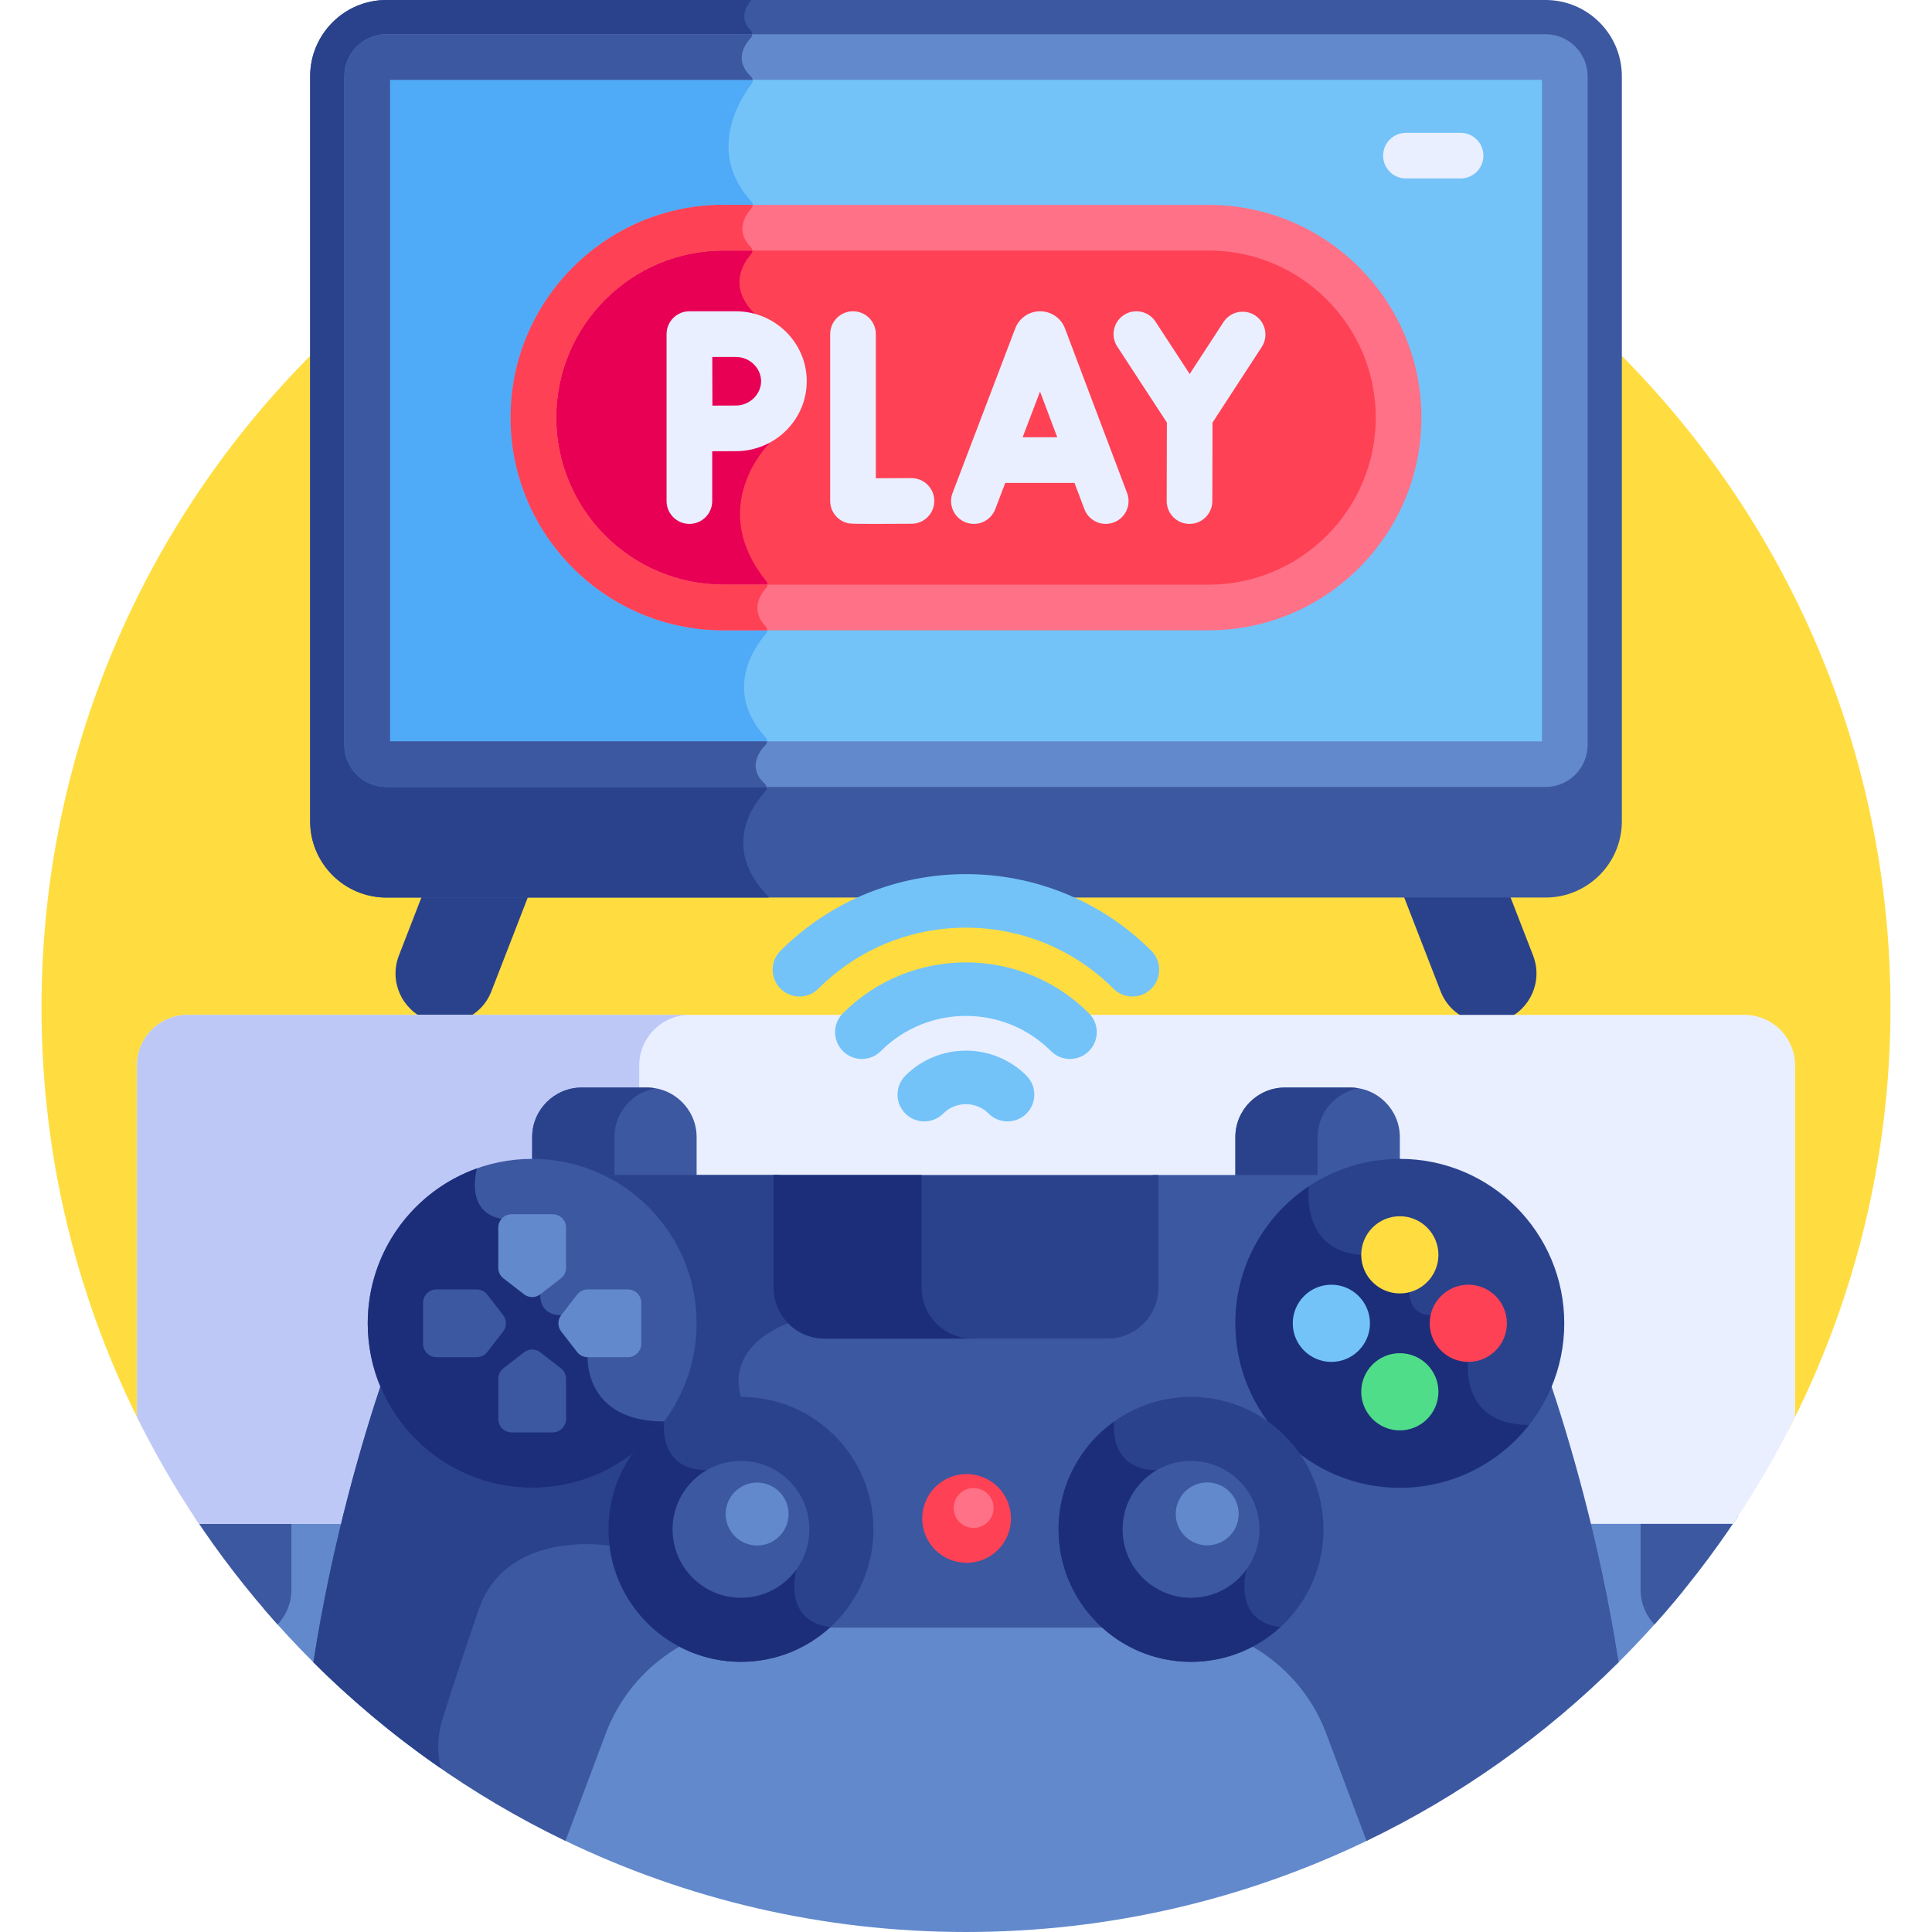 <svg id="Layer_1" enable-background="new 0 0 512 512" height="512" viewBox="0 0 512 512" width="512" xmlns="http://www.w3.org/2000/svg"><g><path d="m473.919 379.065c17.306-33.585 27.083-71.683 27.083-112.067 0-135.311-109.691-245.002-245.002-245.002s-245.002 109.691-245.002 245.002c0 40.384 9.776 78.482 27.082 112.067z" fill="#ffdd40"/><path d="m149.733 487.789c32.146 15.504 68.186 24.211 106.267 24.211 38.061 0 74.087-8.69 106.221-24.178l66.646-47.236c6.086-6.061 11.862-12.432 17.286-19.101v-21.851h-376.265v26.692c4.21 4.913 8.611 9.658 13.192 14.223z" fill="#6289cc"/><path d="m409.598 236.348h-307.196c-6.957 0-12.65-5.692-12.65-12.65v-203.489c0-6.957 5.692-12.65 12.65-12.65h307.195c6.957 0 12.65 5.692 12.65 12.65v203.488c.001 6.958-5.692 12.651-12.649 12.651z" fill="#73c3f9"/><path d="m89.752 20.209v203.488c0 6.958 5.692 12.65 12.65 12.65h100.068c-10.923-12.399-2.726-23.296.367-26.633.534-.576.462-1.458-.12-1.984-4.685-4.235-1.552-8.56.206-10.38.498-.516.519-1.335.034-1.863-11.432-12.454-2.886-24.195.043-27.541.47-.537.429-1.338-.059-1.859-4.188-4.483-1.449-8.568.096-10.261.463-.508.464-1.272.031-1.806-14.998-18.515-1.382-34.188.589-36.283.156-.166.264-.364.322-.583l4.276-16.036c.085-.318.053-.656-.089-.953l-8.059-16.804c-.063-.131-.151-.253-.252-.357-6.946-7.098-2.882-13.293-.82-15.624.496-.561.449-1.393-.079-1.923-4.219-4.227-1.418-8.47.172-10.266.462-.522.46-1.312-.011-1.826-12.066-13.149-2.84-27.358.086-31.197.431-.566.35-1.354-.165-1.844-4.523-4.307-1.771-8.439-.069-10.269.498-.535.533-1.374.025-1.899-.193-.199-.366-.399-.522-.598h-96.068c-6.959.002-12.652 5.694-12.652 12.651z" fill="#4fabf7"/><g><path d="m399.361 235.37h-28.192l10.618 27.367c2.625 6.767 10.239 10.123 17.005 7.498 6.767-2.625 10.123-10.239 7.498-17.005z" fill="#2a428c"/></g><g><path d="m112.638 235.37-6.93 17.859c-2.625 6.767.731 14.38 7.498 17.005s14.38-.731 17.006-7.498l10.618-27.367h-28.192z" fill="#2a428c"/></g><path d="m434.779 401.821v19.521c0 3.554 1.398 6.774 3.663 9.165 8.06-8.988 15.463-18.575 22.14-28.686z" fill="#3c58a0"/><path d="m73.558 430.507c2.265-2.391 3.663-5.612 3.663-9.165v-19.521h-25.803c6.677 10.11 14.08 19.698 22.14 28.686z" fill="#3c58a0"/><path d="m52.745 403.836h406.509c6.098-9.04 11.595-18.517 16.464-28.359v-93.092c0-7.42-6.015-13.434-13.435-13.434h-412.567c-7.42 0-13.435 6.015-13.435 13.434v93.092c4.869 9.843 10.366 19.319 16.464 28.359z" fill="#e9efff"/><path d="m169.396 282.385c0-7.42 6.015-13.434 13.435-13.434h-133.115c-7.42 0-13.435 6.015-13.435 13.434v93.092c4.869 9.843 10.366 19.319 16.464 28.359h133.115c-6.098-9.04-11.595-18.517-16.464-28.359z" fill="#bec8f7"/><path d="m184.61 313.412v-12.089c0-7.209-5.898-13.108-13.108-13.108h-17.363c-7.209 0-13.108 5.899-13.108 13.108v7.806c6.757 0 13.155 1.539 18.863 4.283z" fill="#3c58a0"/><path d="m327.39 313.412v-12.089c0-7.209 5.898-13.108 13.108-13.108h17.363c7.209 0 13.108 5.899 13.108 13.108v7.806c-6.757 0-13.155 1.539-18.863 4.283z" fill="#3c58a0"/><path d="m173.715 288.418c-.721-.124-1.458-.203-2.213-.203h-17.363c-7.209 0-13.108 5.898-13.108 13.108v7.806c6.757 0 13.155 1.538 18.863 4.283h2.927v-12.089c0-6.455 4.731-11.844 10.894-12.905z" fill="#2a428c"/><path d="m360.074 288.418c-.721-.124-1.458-.203-2.213-.203h-17.363c-7.209 0-13.108 5.898-13.108 13.108v12.089h21.79v-12.089c-.001-6.455 4.731-11.844 10.894-12.905z" fill="#2a428c"/><path d="m409.598 0h-307.196c-11.143 0-20.209 9.066-20.209 20.209v177.206 20.235c0 11.144 9.066 20.21 20.209 20.21h307.196c11.143 0 20.209-9.066 20.209-20.21v-20.235-177.206c0-11.143-9.066-20.209-20.209-20.209zm5.09 197.415c0 2.76-2.331 5.091-5.091 5.091h-307.195c-2.759 0-5.091-2.331-5.091-5.091v-177.206c0-2.76 2.331-5.091 5.091-5.091h307.196c2.759 0 5.091 2.331 5.091 5.091v177.206z" fill="#3c58a0"/><path d="m102.402 202.505c-2.759 0-5.091-2.331-5.091-5.09v-177.206c0-2.76 2.331-5.091 5.091-5.091h94.178c.081-2.181 1.406-4.006 2.388-5.062.498-.535.533-1.374.025-1.899-3.184-3.292-1.25-6.53.08-8.082.02-.023.024-.052.042-.075h-96.713c-11.143 0-20.209 9.066-20.209 20.209v177.206 20.235c0 11.144 9.066 20.21 20.209 20.21h101.355c-.067-.146-.152-.285-.265-.402-12.441-12.854-3.84-24.307-.655-27.744.534-.576.462-1.458-.12-1.984-1.982-1.792-2.557-3.598-2.436-5.225z" fill="#2a428c"/><g><path d="m278.535 278.558c-12.438-12.439-32.675-12.439-45.112 0-2.772 2.772-7.266 2.771-10.038-.001s-2.772-7.265 0-10.038c17.973-17.971 47.216-17.971 65.189 0 2.772 2.773 2.772 7.266 0 10.038s-7.266 2.773-10.039.001z" fill="#73c3f9"/></g><g><path d="m295.08 262.013c-21.561-21.561-56.642-21.561-78.203 0-2.772 2.771-7.267 2.771-10.038 0-2.772-2.773-2.772-7.266 0-10.039 27.096-27.095 71.183-27.095 98.28 0 2.772 2.773 2.772 7.266 0 10.039-2.773 2.772-7.267 2.771-10.039 0z" fill="#73c3f9"/></g><path d="m320.319 160.983h-128.639c-27.674 0-50.317-22.643-50.317-50.317 0-27.674 22.643-50.317 50.317-50.317h128.639c27.674 0 50.317 22.643 50.317 50.317.001 27.674-22.642 50.317-50.317 50.317z" fill="#ff4155"/><path d="m191.68 60.348c-27.674 0-50.317 22.643-50.317 50.317 0 27.674 22.643 50.317 50.317 50.317h9.053c.05-2.286 1.384-4.148 2.305-5.157.463-.508.464-1.272.031-1.806-14.998-18.515-1.382-34.188.589-36.283.156-.166.264-.364.322-.583l4.276-16.036c.085-.318.053-.656-.089-.953l-8.059-16.804c-.063-.131-.151-.253-.252-.357-6.946-7.098-2.882-13.293-.82-15.624.496-.561.449-1.393-.079-1.923-1.757-1.76-2.287-3.521-2.203-5.109h-5.074z" fill="#e80054"/><g><path d="m320.319 167.03h-128.638c-31.08 0-56.364-25.285-56.364-56.365s25.285-56.365 56.364-56.365h128.639c31.08 0 56.365 25.285 56.365 56.365-.001 31.081-25.286 56.365-56.366 56.365zm-128.638-100.635c-24.41 0-44.27 19.859-44.27 44.27s19.86 44.27 44.27 44.27h128.639c24.411 0 44.27-19.859 44.27-44.27s-19.859-44.27-44.27-44.27z" fill="#ff7186"/></g><path d="m203.389 154.936h-11.708c-24.41 0-44.27-19.859-44.27-44.27s19.86-44.27 44.27-44.27h7.697c-.019-.34-.16-.676-.421-.938-4.219-4.227-1.418-8.47.172-10.266.225-.254.336-.573.34-.891h-7.788c-31.08 0-56.364 25.285-56.364 56.365s25.285 56.365 56.364 56.365h11.647c-.008-.339-.137-.677-.385-.943-4.188-4.483-1.449-8.568.096-10.261.23-.254.345-.571.35-.891z" fill="#ff4155"/><g><path d="m387.07 47.297h-14.482c-3.34 0-6.047-2.708-6.047-6.047s2.708-6.047 6.047-6.047h14.482c3.34 0 6.047 2.708 6.047 6.047s-2.708 6.047-6.047 6.047z" fill="#e9efff"/></g><g fill="#e9efff"><path d="m282.225 87.027c-.021-.056-.043-.112-.066-.167-1.093-2.654-3.651-4.367-6.52-4.367-.002 0-.006 0-.009 0-2.872.004-5.43 1.724-6.517 4.383-.019.045-.036.091-.054.136l-16.616 43.626c-1.189 3.121.378 6.615 3.499 7.804 3.129 1.191 6.617-.384 7.804-3.499l2.655-6.97h18.349l2.624 6.953c1.18 3.125 4.668 4.703 7.793 3.523 3.124-1.179 4.702-4.668 3.523-7.792zm-11.217 28.851 4.61-12.104 4.568 12.104z"/><path d="m241.55 126.706c-.011 0-.023 0-.034 0-2.869.016-6.451.031-9.414.035v-38.201c0-3.34-2.708-6.047-6.047-6.047s-6.047 2.708-6.047 6.047v44.213c0 2.947 2.124 5.464 5.028 5.961 1.224.209 11.476.115 16.548.087 3.34-.019 6.032-2.741 6.013-6.081-.019-3.329-2.723-6.014-6.047-6.014z"/><path d="m332.604 83.585c-2.799-1.822-6.544-1.031-8.367 1.769l-8.958 13.761-9.063-13.88c-1.827-2.797-5.575-3.583-8.37-1.757-2.797 1.826-3.583 5.573-1.757 8.369l13.146 20.134-.051 20.796c-.008 3.34 2.693 6.054 6.032 6.062h.015c3.333 0 6.038-2.698 6.047-6.033l.051-20.817 13.043-20.037c1.823-2.8 1.031-6.546-1.768-8.367z"/><path d="m195.016 82.493h-12.321c-3.33 0-6.047 2.713-6.047 6.047v44.251c0 3.34 2.708 6.047 6.047 6.047s6.047-2.708 6.047-6.047v-13.206c2.334-.012 4.804-.022 6.274-.022 10.355 0 18.779-8.315 18.779-18.535s-8.424-18.535-18.779-18.535zm0 24.975c-1.46 0-3.9.01-6.221.022-.012-2.408-.022-4.959-.022-6.462 0-1.279-.006-3.915-.013-6.44h6.256c3.624 0 6.685 2.949 6.685 6.44s-3.061 6.44-6.685 6.44z"/></g><g><path d="m409.598 208.552h-307.196c-6.141 0-11.138-4.996-11.138-11.138v-177.205c0-6.142 4.997-11.138 11.138-11.138h307.196c6.141 0 11.138 4.996 11.138 11.138v177.206c0 6.141-4.997 11.137-11.138 11.137zm-306.239-12.094h305.282v-175.292h-305.282z" fill="#6289cc"/></g><path d="m91.264 20.209v177.206c0 6.142 4.996 11.138 11.138 11.138h100.753c-.055-.303-.189-.597-.438-.822-4.685-4.235-1.552-8.56.206-10.38.24-.249.364-.569.378-.893h-99.943v-175.292h96.101c-.042-.309-.179-.609-.423-.84-4.523-4.307-1.771-8.439-.069-10.269.257-.276.385-.632.384-.985h-96.95c-6.14-.001-11.137 4.995-11.137 11.137z" fill="#3c58a0"/><path d="m410.449 365.219c-6.294 17.052-23.336 28.943-42.865 27.407-20.378-1.603-36.867-18.033-38.537-38.406-1.591-19.41 10.088-36.376 26.929-42.824h-50.499v29.853c0 6.613-5.361 11.974-11.975 11.974h-75.004c-6.613 0-11.974-5.361-11.974-11.974v-29.853h-50.5c16.841 6.448 28.521 23.414 26.929 42.824-1.67 20.373-18.159 36.803-38.537 38.406-19.529 1.536-36.571-10.355-42.865-27.407-5.354 15.828-13.531 43.226-18.498 75.311 19.349 19.285 41.903 35.357 66.796 47.342l10.671-28.445c7.768-20.707 29.49-32.641 51.133-28.093h88.694c21.643-4.548 43.365 7.386 51.133 28.093l10.671 28.445c24.893-11.985 47.446-28.057 66.795-47.342-4.967-32.085-13.144-59.483-18.497-75.311z" fill="#3c58a0"/><path d="m208.873 350.691.078-2.237c-1.517-2.006-2.427-4.497-2.427-7.206v-29.853h-50.5c16.841 6.448 28.521 23.414 26.929 42.824-1.67 20.373-18.159 36.803-38.537 38.406-19.529 1.536-36.571-10.355-42.865-27.407-5.354 15.828-13.531 43.226-18.498 75.311 10.378 10.344 21.686 19.753 33.775 28.113-1.764-7.039.393-12.825.393-12.825s2.333-7.984 9.667-29.317c7.333-21.333 34.371-16.914 34.371-16.914l35.108-39.397c-4.021-14.061 12.506-19.498 12.506-19.498z" fill="#2a428c"/><ellipse cx="256" cy="402.44" fill="#ff4155" rx="11.76" ry="11.76" transform="matrix(.924 -.383 .383 .924 -134.521 128.601)"/><circle cx="258.02" cy="399.634" fill="#ff7186" r="5.285"/><path d="m306.988 341.248v-29.852c-31.05 0-70.927 0-101.976 0v29.852c0 7.448 6.038 13.487 13.487 13.487h75.003c7.448 0 13.486-6.038 13.486-13.487z" fill="#2a428c"/><path d="m244.24 341.248v-29.852c-13.718 0-27.144 0-39.229 0v29.852c0 7.448 6.038 13.487 13.486 13.487h39.229c-7.447 0-13.486-6.038-13.486-13.487z" fill="#1c2e7a"/><g><path d="m267.01 297.182c-1.817 0-3.633-.693-5.019-2.079-3.314-3.313-8.708-3.314-12.023 0-2.772 2.771-7.266 2.772-10.039-.001-2.772-2.772-2.771-7.266 0-10.038 8.85-8.85 23.25-8.85 32.1 0 2.772 2.772 2.772 7.266 0 10.038-1.386 1.387-3.203 2.08-5.019 2.08z" fill="#73c3f9"/></g><circle cx="370.969" cy="350.691" fill="#2a428c" r="43.579"/><path d="m405.223 377.615c-18.383-.009-16.108-16.696-16.108-16.696l-9.978-12.451c-5.876 0-5.639-6.025-5.639-6.025l-12.757-9.898c-16.216-1.076-13.872-18.056-13.856-18.172-11.748 7.806-19.496 21.155-19.496 36.318 0 24.068 19.511 43.579 43.579 43.579 13.903.001 26.275-6.517 34.255-16.655z" fill="#1c2e7a"/><path d="m352.823 340.464c-5.64 0-10.228 4.588-10.228 10.228s4.588 10.227 10.228 10.227c5.639 0 10.228-4.588 10.228-10.227-.001-5.64-4.589-10.228-10.228-10.228z" fill="#73c3f9"/><path d="m389.115 340.464c-5.639 0-10.227 4.588-10.227 10.228s4.588 10.227 10.227 10.227c5.64 0 10.228-4.588 10.228-10.227 0-5.64-4.589-10.228-10.228-10.228z" fill="#ff4155"/><path d="m370.969 358.61c-5.639 0-10.227 4.588-10.227 10.228s4.588 10.228 10.227 10.228c5.64 0 10.228-4.588 10.228-10.228s-4.588-10.228-10.228-10.228z" fill="#50dd89"/><path d="m370.969 322.317c-5.639 0-10.227 4.589-10.227 10.229s4.588 10.227 10.227 10.227c5.64 0 10.228-4.588 10.228-10.227s-4.588-10.229-10.228-10.229z" fill="#ffdd40"/><circle cx="141.031" cy="350.691" fill="#3c58a0" r="43.579"/><path d="m155.735 359.67-7.012-11.145c-6.081 0-5.526-5.526-5.526-5.526l-10.289-19.981c-9.98-1.857-6.48-13.39-6.48-13.39-16.884 6.005-28.975 22.119-28.975 41.063 0 24.068 19.511 43.579 43.579 43.579 14.318 0 27.022-6.906 34.967-17.568-21.221-.001-20.264-17.032-20.264-17.032z" fill="#1c2e7a"/><circle cx="196.367" cy="405.297" fill="#2a428c" r="35.108"/><path d="m152.94 343.083-4.216 5.442c-.988 1.275-.988 3.057 0 4.332l4.216 5.442c.67.865 1.702 1.371 2.796 1.371h10.667c1.953 0 3.536-1.583 3.536-3.536v-10.885c0-1.953-1.583-3.536-3.536-3.536h-10.667c-1.094 0-2.127.506-2.796 1.37z" fill="#6289cc"/><path d="m129.122 343.083 4.216 5.442c.988 1.275.988 3.057 0 4.332l-4.216 5.442c-.67.865-1.702 1.371-2.796 1.371h-10.666c-1.953 0-3.536-1.583-3.536-3.536v-10.885c0-1.953 1.583-3.536 3.536-3.536h10.667c1.094 0 2.126.506 2.795 1.37z" fill="#3c58a0"/><path d="m133.423 338.783 5.442 4.216c1.275.988 3.057.988 4.332 0l5.442-4.216c.865-.67 1.37-1.702 1.37-2.796v-10.667c0-1.953-1.583-3.536-3.536-3.536h-10.885c-1.953 0-3.536 1.583-3.536 3.536v10.667c0 1.094.506 2.126 1.371 2.796z" fill="#6289cc"/><path d="m133.423 362.6 5.442-4.216c1.275-.988 3.057-.988 4.332 0l5.442 4.216c.865.67 1.37 1.702 1.37 2.796v10.667c0 1.953-1.583 3.536-3.536 3.536h-10.885c-1.953 0-3.536-1.583-3.536-3.536v-10.667c0-1.094.506-2.126 1.371-2.796z" fill="#3c58a0"/><path d="m220.074 431.188c-13.016-1.54-8.967-15.34-8.967-15.34l-23.792-26.258c-12.965 0-11.346-12.669-11.318-12.878-8.917 6.366-14.737 16.793-14.737 28.585 0 19.39 15.718 35.108 35.108 35.108 9.138 0 17.46-3.494 23.706-9.217z" fill="#1c2e7a"/><circle cx="196.367" cy="405.297" fill="#3c58a0" r="18.131"/><ellipse cx="200.492" cy="401.251" fill="#6289cc" rx="8.335" ry="8.335" transform="matrix(.924 -.383 .383 .924 -138.291 107.269)"/><circle cx="315.633" cy="405.297" fill="#2a428c" r="35.108"/><path d="m339.34 431.188c-13.016-1.54-8.967-15.34-8.967-15.34l-23.792-26.258c-12.965 0-11.346-12.669-11.318-12.878-8.917 6.366-14.737 16.793-14.737 28.585 0 19.39 15.718 35.108 35.108 35.108 9.138 0 17.46-3.494 23.706-9.217z" fill="#1c2e7a"/><circle cx="315.633" cy="405.297" fill="#3c58a0" r="18.131"/><ellipse cx="319.758" cy="401.251" fill="#6289cc" rx="8.335" ry="8.335" transform="matrix(.924 -.383 .383 .924 -129.212 152.91)"/></g></svg>